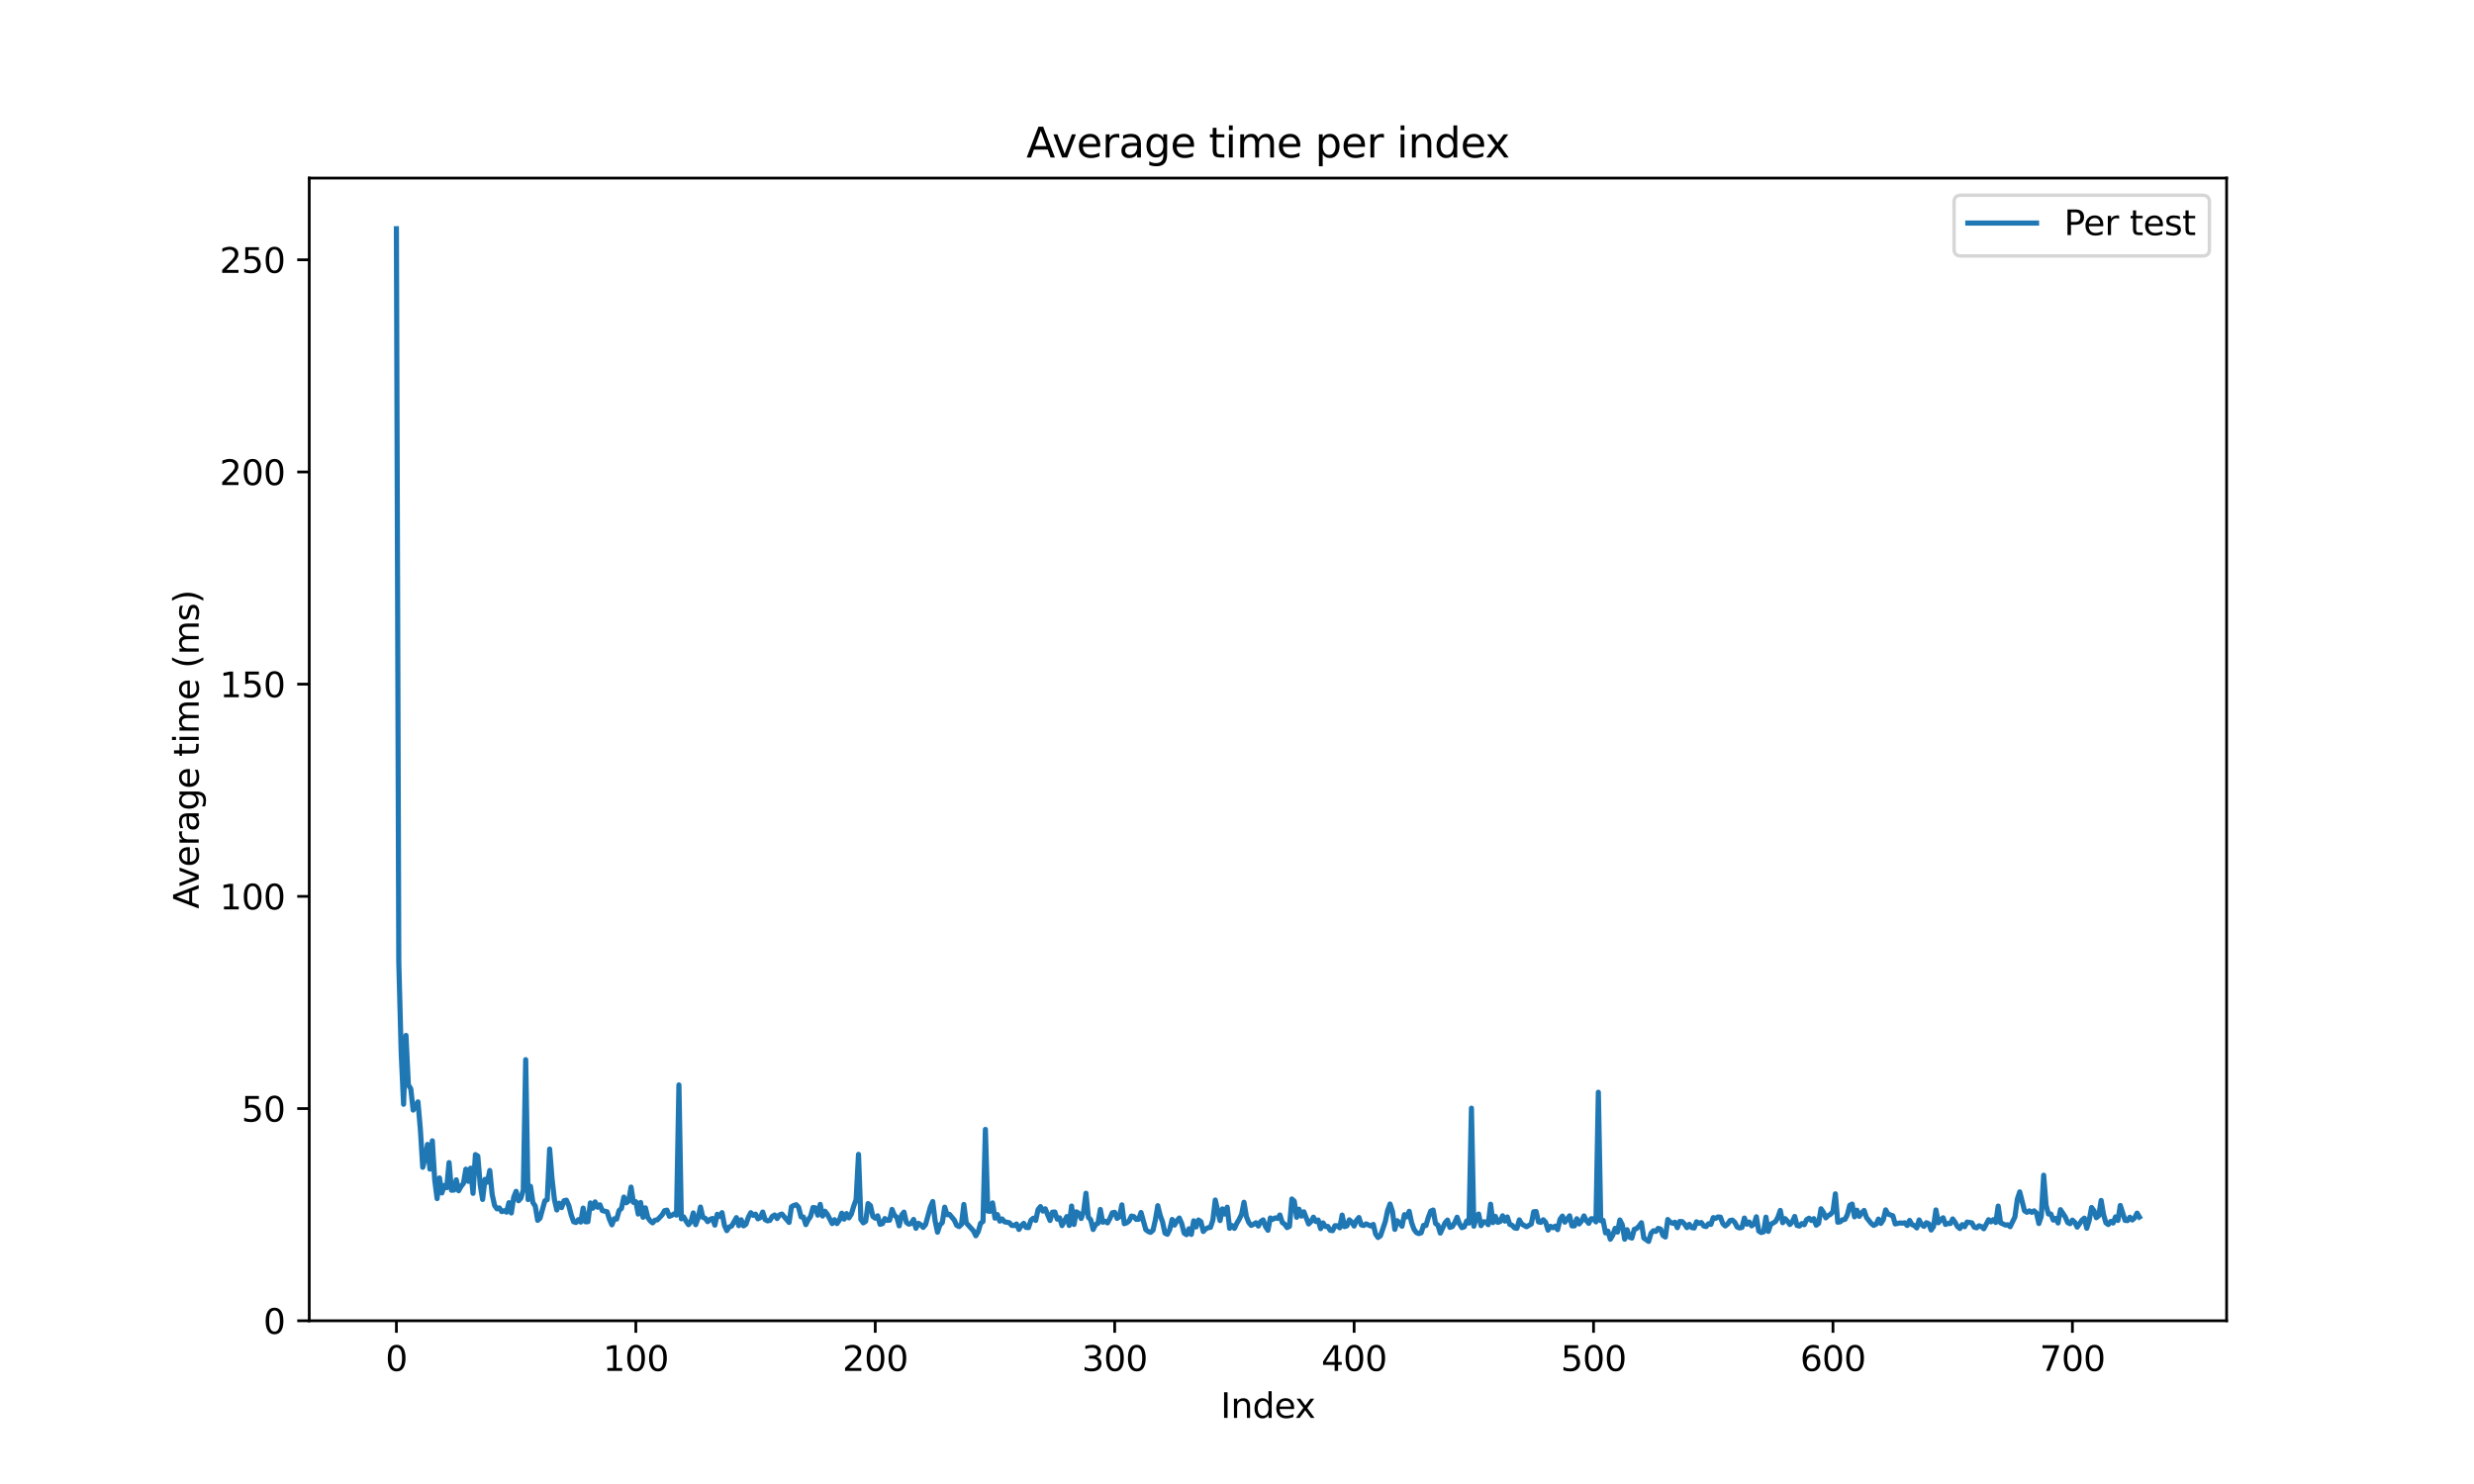<?xml version="1.0" encoding="utf-8" standalone="no"?>
<!DOCTYPE svg PUBLIC "-//W3C//DTD SVG 1.1//EN"
  "http://www.w3.org/Graphics/SVG/1.1/DTD/svg11.dtd">
<svg xmlns:xlink="http://www.w3.org/1999/xlink" width="720pt" height="432pt" viewBox="0 0 720 432" xmlns="http://www.w3.org/2000/svg" version="1.1">
 <defs>
  <style type="text/css">*{stroke-linejoin: round; stroke-linecap: butt}</style>
 </defs>
 <g id="figure_1">
  <g id="patch_1">
   <path d="M 0 432 
L 720 432 
L 720 0 
L 0 0 
z
" style="fill: #ffffff"/>
  </g>
  <g id="axes_1">
   <g id="patch_2">
    <path d="M 90 384.48 
L 648 384.48 
L 648 51.84 
L 90 51.84 
z
" style="fill: #ffffff"/>
   </g>
   <g id="matplotlib.axis_1">
    <g id="xtick_1">
     <g id="line2d_1">
      <defs>
       <path id="mbe5090bc5b" d="M 0 0 
L 0 3.5 
" style="stroke: #000000; stroke-width: 0.8"/>
      </defs>
      <g>
       <use xlink:href="#mbe5090bc5b" x="115.364" y="384.48" style="stroke: #000000; stroke-width: 0.8"/>
      </g>
     </g>
     <g id="text_1">
      <!-- 0 -->
      <g transform="translate(112.182 399.078) scale(0.1 -0.1)">
       <defs>
        <path id="DejaVuSans-30" d="M 2034 4250 
Q 1547 4250 1301 3770 
Q 1056 3291 1056 2328 
Q 1056 1369 1301 889 
Q 1547 409 2034 409 
Q 2525 409 2770 889 
Q 3016 1369 3016 2328 
Q 3016 3291 2770 3770 
Q 2525 4250 2034 4250 
z
M 2034 4750 
Q 2819 4750 3233 4129 
Q 3647 3509 3647 2328 
Q 3647 1150 3233 529 
Q 2819 -91 2034 -91 
Q 1250 -91 836 529 
Q 422 1150 422 2328 
Q 422 3509 836 4129 
Q 1250 4750 2034 4750 
z
" transform="scale(0.016)"/>
       </defs>
       <use xlink:href="#DejaVuSans-30"/>
      </g>
     </g>
    </g>
    <g id="xtick_2">
     <g id="line2d_2">
      <g>
       <use xlink:href="#mbe5090bc5b" x="185.044" y="384.48" style="stroke: #000000; stroke-width: 0.8"/>
      </g>
     </g>
     <g id="text_2">
      <!-- 100 -->
      <g transform="translate(175.5 399.078) scale(0.1 -0.1)">
       <defs>
        <path id="DejaVuSans-31" d="M 794 531 
L 1825 531 
L 1825 4091 
L 703 3866 
L 703 4441 
L 1819 4666 
L 2450 4666 
L 2450 531 
L 3481 531 
L 3481 0 
L 794 0 
L 794 531 
z
" transform="scale(0.016)"/>
       </defs>
       <use xlink:href="#DejaVuSans-31"/>
       <use xlink:href="#DejaVuSans-30" transform="translate(63.623 0)"/>
       <use xlink:href="#DejaVuSans-30" transform="translate(127.246 0)"/>
      </g>
     </g>
    </g>
    <g id="xtick_3">
     <g id="line2d_3">
      <g>
       <use xlink:href="#mbe5090bc5b" x="254.724" y="384.48" style="stroke: #000000; stroke-width: 0.8"/>
      </g>
     </g>
     <g id="text_3">
      <!-- 200 -->
      <g transform="translate(245.181 399.078) scale(0.1 -0.1)">
       <defs>
        <path id="DejaVuSans-32" d="M 1228 531 
L 3431 531 
L 3431 0 
L 469 0 
L 469 531 
Q 828 903 1448 1529 
Q 2069 2156 2228 2338 
Q 2531 2678 2651 2914 
Q 2772 3150 2772 3378 
Q 2772 3750 2511 3984 
Q 2250 4219 1831 4219 
Q 1534 4219 1204 4116 
Q 875 4013 500 3803 
L 500 4441 
Q 881 4594 1212 4672 
Q 1544 4750 1819 4750 
Q 2544 4750 2975 4387 
Q 3406 4025 3406 3419 
Q 3406 3131 3298 2873 
Q 3191 2616 2906 2266 
Q 2828 2175 2409 1742 
Q 1991 1309 1228 531 
z
" transform="scale(0.016)"/>
       </defs>
       <use xlink:href="#DejaVuSans-32"/>
       <use xlink:href="#DejaVuSans-30" transform="translate(63.623 0)"/>
       <use xlink:href="#DejaVuSans-30" transform="translate(127.246 0)"/>
      </g>
     </g>
    </g>
    <g id="xtick_4">
     <g id="line2d_4">
      <g>
       <use xlink:href="#mbe5090bc5b" x="324.405" y="384.48" style="stroke: #000000; stroke-width: 0.8"/>
      </g>
     </g>
     <g id="text_4">
      <!-- 300 -->
      <g transform="translate(314.861 399.078) scale(0.1 -0.1)">
       <defs>
        <path id="DejaVuSans-33" d="M 2597 2516 
Q 3050 2419 3304 2112 
Q 3559 1806 3559 1356 
Q 3559 666 3084 287 
Q 2609 -91 1734 -91 
Q 1441 -91 1130 -33 
Q 819 25 488 141 
L 488 750 
Q 750 597 1062 519 
Q 1375 441 1716 441 
Q 2309 441 2620 675 
Q 2931 909 2931 1356 
Q 2931 1769 2642 2001 
Q 2353 2234 1838 2234 
L 1294 2234 
L 1294 2753 
L 1863 2753 
Q 2328 2753 2575 2939 
Q 2822 3125 2822 3475 
Q 2822 3834 2567 4026 
Q 2313 4219 1838 4219 
Q 1578 4219 1281 4162 
Q 984 4106 628 3988 
L 628 4550 
Q 988 4650 1302 4700 
Q 1616 4750 1894 4750 
Q 2613 4750 3031 4423 
Q 3450 4097 3450 3541 
Q 3450 3153 3228 2886 
Q 3006 2619 2597 2516 
z
" transform="scale(0.016)"/>
       </defs>
       <use xlink:href="#DejaVuSans-33"/>
       <use xlink:href="#DejaVuSans-30" transform="translate(63.623 0)"/>
       <use xlink:href="#DejaVuSans-30" transform="translate(127.246 0)"/>
      </g>
     </g>
    </g>
    <g id="xtick_5">
     <g id="line2d_5">
      <g>
       <use xlink:href="#mbe5090bc5b" x="394.085" y="384.48" style="stroke: #000000; stroke-width: 0.8"/>
      </g>
     </g>
     <g id="text_5">
      <!-- 400 -->
      <g transform="translate(384.541 399.078) scale(0.1 -0.1)">
       <defs>
        <path id="DejaVuSans-34" d="M 2419 4116 
L 825 1625 
L 2419 1625 
L 2419 4116 
z
M 2253 4666 
L 3047 4666 
L 3047 1625 
L 3713 1625 
L 3713 1100 
L 3047 1100 
L 3047 0 
L 2419 0 
L 2419 1100 
L 313 1100 
L 313 1709 
L 2253 4666 
z
" transform="scale(0.016)"/>
       </defs>
       <use xlink:href="#DejaVuSans-34"/>
       <use xlink:href="#DejaVuSans-30" transform="translate(63.623 0)"/>
       <use xlink:href="#DejaVuSans-30" transform="translate(127.246 0)"/>
      </g>
     </g>
    </g>
    <g id="xtick_6">
     <g id="line2d_6">
      <g>
       <use xlink:href="#mbe5090bc5b" x="463.765" y="384.48" style="stroke: #000000; stroke-width: 0.8"/>
      </g>
     </g>
     <g id="text_6">
      <!-- 500 -->
      <g transform="translate(454.221 399.078) scale(0.1 -0.1)">
       <defs>
        <path id="DejaVuSans-35" d="M 691 4666 
L 3169 4666 
L 3169 4134 
L 1269 4134 
L 1269 2991 
Q 1406 3038 1543 3061 
Q 1681 3084 1819 3084 
Q 2600 3084 3056 2656 
Q 3513 2228 3513 1497 
Q 3513 744 3044 326 
Q 2575 -91 1722 -91 
Q 1428 -91 1123 -41 
Q 819 9 494 109 
L 494 744 
Q 775 591 1075 516 
Q 1375 441 1709 441 
Q 2250 441 2565 725 
Q 2881 1009 2881 1497 
Q 2881 1984 2565 2268 
Q 2250 2553 1709 2553 
Q 1456 2553 1204 2497 
Q 953 2441 691 2322 
L 691 4666 
z
" transform="scale(0.016)"/>
       </defs>
       <use xlink:href="#DejaVuSans-35"/>
       <use xlink:href="#DejaVuSans-30" transform="translate(63.623 0)"/>
       <use xlink:href="#DejaVuSans-30" transform="translate(127.246 0)"/>
      </g>
     </g>
    </g>
    <g id="xtick_7">
     <g id="line2d_7">
      <g>
       <use xlink:href="#mbe5090bc5b" x="533.446" y="384.48" style="stroke: #000000; stroke-width: 0.8"/>
      </g>
     </g>
     <g id="text_7">
      <!-- 600 -->
      <g transform="translate(523.902 399.078) scale(0.1 -0.1)">
       <defs>
        <path id="DejaVuSans-36" d="M 2113 2584 
Q 1688 2584 1439 2293 
Q 1191 2003 1191 1497 
Q 1191 994 1439 701 
Q 1688 409 2113 409 
Q 2538 409 2786 701 
Q 3034 994 3034 1497 
Q 3034 2003 2786 2293 
Q 2538 2584 2113 2584 
z
M 3366 4563 
L 3366 3988 
Q 3128 4100 2886 4159 
Q 2644 4219 2406 4219 
Q 1781 4219 1451 3797 
Q 1122 3375 1075 2522 
Q 1259 2794 1537 2939 
Q 1816 3084 2150 3084 
Q 2853 3084 3261 2657 
Q 3669 2231 3669 1497 
Q 3669 778 3244 343 
Q 2819 -91 2113 -91 
Q 1303 -91 875 529 
Q 447 1150 447 2328 
Q 447 3434 972 4092 
Q 1497 4750 2381 4750 
Q 2619 4750 2861 4703 
Q 3103 4656 3366 4563 
z
" transform="scale(0.016)"/>
       </defs>
       <use xlink:href="#DejaVuSans-36"/>
       <use xlink:href="#DejaVuSans-30" transform="translate(63.623 0)"/>
       <use xlink:href="#DejaVuSans-30" transform="translate(127.246 0)"/>
      </g>
     </g>
    </g>
    <g id="xtick_8">
     <g id="line2d_8">
      <g>
       <use xlink:href="#mbe5090bc5b" x="603.126" y="384.48" style="stroke: #000000; stroke-width: 0.8"/>
      </g>
     </g>
     <g id="text_8">
      <!-- 700 -->
      <g transform="translate(593.582 399.078) scale(0.1 -0.1)">
       <defs>
        <path id="DejaVuSans-37" d="M 525 4666 
L 3525 4666 
L 3525 4397 
L 1831 0 
L 1172 0 
L 2766 4134 
L 525 4134 
L 525 4666 
z
" transform="scale(0.016)"/>
       </defs>
       <use xlink:href="#DejaVuSans-37"/>
       <use xlink:href="#DejaVuSans-30" transform="translate(63.623 0)"/>
       <use xlink:href="#DejaVuSans-30" transform="translate(127.246 0)"/>
      </g>
     </g>
    </g>
    <g id="text_9">
     <!-- Index -->
     <g transform="translate(355.234 412.757) scale(0.1 -0.1)">
      <defs>
       <path id="DejaVuSans-49" d="M 628 4666 
L 1259 4666 
L 1259 0 
L 628 0 
L 628 4666 
z
" transform="scale(0.016)"/>
       <path id="DejaVuSans-6e" d="M 3513 2113 
L 3513 0 
L 2938 0 
L 2938 2094 
Q 2938 2591 2744 2837 
Q 2550 3084 2163 3084 
Q 1697 3084 1428 2787 
Q 1159 2491 1159 1978 
L 1159 0 
L 581 0 
L 581 3500 
L 1159 3500 
L 1159 2956 
Q 1366 3272 1645 3428 
Q 1925 3584 2291 3584 
Q 2894 3584 3203 3211 
Q 3513 2838 3513 2113 
z
" transform="scale(0.016)"/>
       <path id="DejaVuSans-64" d="M 2906 2969 
L 2906 4863 
L 3481 4863 
L 3481 0 
L 2906 0 
L 2906 525 
Q 2725 213 2448 61 
Q 2172 -91 1784 -91 
Q 1150 -91 751 415 
Q 353 922 353 1747 
Q 353 2572 751 3078 
Q 1150 3584 1784 3584 
Q 2172 3584 2448 3432 
Q 2725 3281 2906 2969 
z
M 947 1747 
Q 947 1113 1208 752 
Q 1469 391 1925 391 
Q 2381 391 2643 752 
Q 2906 1113 2906 1747 
Q 2906 2381 2643 2742 
Q 2381 3103 1925 3103 
Q 1469 3103 1208 2742 
Q 947 2381 947 1747 
z
" transform="scale(0.016)"/>
       <path id="DejaVuSans-65" d="M 3597 1894 
L 3597 1613 
L 953 1613 
Q 991 1019 1311 708 
Q 1631 397 2203 397 
Q 2534 397 2845 478 
Q 3156 559 3463 722 
L 3463 178 
Q 3153 47 2828 -22 
Q 2503 -91 2169 -91 
Q 1331 -91 842 396 
Q 353 884 353 1716 
Q 353 2575 817 3079 
Q 1281 3584 2069 3584 
Q 2775 3584 3186 3129 
Q 3597 2675 3597 1894 
z
M 3022 2063 
Q 3016 2534 2758 2815 
Q 2500 3097 2075 3097 
Q 1594 3097 1305 2825 
Q 1016 2553 972 2059 
L 3022 2063 
z
" transform="scale(0.016)"/>
       <path id="DejaVuSans-78" d="M 3513 3500 
L 2247 1797 
L 3578 0 
L 2900 0 
L 1881 1375 
L 863 0 
L 184 0 
L 1544 1831 
L 300 3500 
L 978 3500 
L 1906 2253 
L 2834 3500 
L 3513 3500 
z
" transform="scale(0.016)"/>
      </defs>
      <use xlink:href="#DejaVuSans-49"/>
      <use xlink:href="#DejaVuSans-6e" transform="translate(29.492 0)"/>
      <use xlink:href="#DejaVuSans-64" transform="translate(92.871 0)"/>
      <use xlink:href="#DejaVuSans-65" transform="translate(156.348 0)"/>
      <use xlink:href="#DejaVuSans-78" transform="translate(216.121 0)"/>
     </g>
    </g>
   </g>
   <g id="matplotlib.axis_2">
    <g id="ytick_1">
     <g id="line2d_9">
      <defs>
       <path id="m5566788593" d="M 0 0 
L -3.5 0 
" style="stroke: #000000; stroke-width: 0.8"/>
      </defs>
      <g>
       <use xlink:href="#m5566788593" x="90" y="384.48" style="stroke: #000000; stroke-width: 0.8"/>
      </g>
     </g>
     <g id="text_10">
      <!-- 0 -->
      <g transform="translate(76.638 388.279) scale(0.1 -0.1)">
       <use xlink:href="#DejaVuSans-30"/>
      </g>
     </g>
    </g>
    <g id="ytick_2">
     <g id="line2d_10">
      <g>
       <use xlink:href="#m5566788593" x="90" y="322.709" style="stroke: #000000; stroke-width: 0.8"/>
      </g>
     </g>
     <g id="text_11">
      <!-- 50 -->
      <g transform="translate(70.275 326.508) scale(0.1 -0.1)">
       <use xlink:href="#DejaVuSans-35"/>
       <use xlink:href="#DejaVuSans-30" transform="translate(63.623 0)"/>
      </g>
     </g>
    </g>
    <g id="ytick_3">
     <g id="line2d_11">
      <g>
       <use xlink:href="#m5566788593" x="90" y="260.937" style="stroke: #000000; stroke-width: 0.8"/>
      </g>
     </g>
     <g id="text_12">
      <!-- 100 -->
      <g transform="translate(63.913 264.736) scale(0.1 -0.1)">
       <use xlink:href="#DejaVuSans-31"/>
       <use xlink:href="#DejaVuSans-30" transform="translate(63.623 0)"/>
       <use xlink:href="#DejaVuSans-30" transform="translate(127.246 0)"/>
      </g>
     </g>
    </g>
    <g id="ytick_4">
     <g id="line2d_12">
      <g>
       <use xlink:href="#m5566788593" x="90" y="199.166" style="stroke: #000000; stroke-width: 0.8"/>
      </g>
     </g>
     <g id="text_13">
      <!-- 150 -->
      <g transform="translate(63.913 202.965) scale(0.1 -0.1)">
       <use xlink:href="#DejaVuSans-31"/>
       <use xlink:href="#DejaVuSans-35" transform="translate(63.623 0)"/>
       <use xlink:href="#DejaVuSans-30" transform="translate(127.246 0)"/>
      </g>
     </g>
    </g>
    <g id="ytick_5">
     <g id="line2d_13">
      <g>
       <use xlink:href="#m5566788593" x="90" y="137.394" style="stroke: #000000; stroke-width: 0.8"/>
      </g>
     </g>
     <g id="text_14">
      <!-- 200 -->
      <g transform="translate(63.913 141.193) scale(0.1 -0.1)">
       <use xlink:href="#DejaVuSans-32"/>
       <use xlink:href="#DejaVuSans-30" transform="translate(63.623 0)"/>
       <use xlink:href="#DejaVuSans-30" transform="translate(127.246 0)"/>
      </g>
     </g>
    </g>
    <g id="ytick_6">
     <g id="line2d_14">
      <g>
       <use xlink:href="#m5566788593" x="90" y="75.623" style="stroke: #000000; stroke-width: 0.8"/>
      </g>
     </g>
     <g id="text_15">
      <!-- 250 -->
      <g transform="translate(63.913 79.422) scale(0.1 -0.1)">
       <use xlink:href="#DejaVuSans-32"/>
       <use xlink:href="#DejaVuSans-35" transform="translate(63.623 0)"/>
       <use xlink:href="#DejaVuSans-30" transform="translate(127.246 0)"/>
      </g>
     </g>
    </g>
    <g id="text_16">
     <!-- Average time (ms) -->
     <g transform="translate(57.833 264.544) rotate(-90) scale(0.1 -0.1)">
      <defs>
       <path id="DejaVuSans-41" d="M 2188 4044 
L 1331 1722 
L 3047 1722 
L 2188 4044 
z
M 1831 4666 
L 2547 4666 
L 4325 0 
L 3669 0 
L 3244 1197 
L 1141 1197 
L 716 0 
L 50 0 
L 1831 4666 
z
" transform="scale(0.016)"/>
       <path id="DejaVuSans-76" d="M 191 3500 
L 800 3500 
L 1894 563 
L 2988 3500 
L 3597 3500 
L 2284 0 
L 1503 0 
L 191 3500 
z
" transform="scale(0.016)"/>
       <path id="DejaVuSans-72" d="M 2631 2963 
Q 2534 3019 2420 3045 
Q 2306 3072 2169 3072 
Q 1681 3072 1420 2755 
Q 1159 2438 1159 1844 
L 1159 0 
L 581 0 
L 581 3500 
L 1159 3500 
L 1159 2956 
Q 1341 3275 1631 3429 
Q 1922 3584 2338 3584 
Q 2397 3584 2469 3576 
Q 2541 3569 2628 3553 
L 2631 2963 
z
" transform="scale(0.016)"/>
       <path id="DejaVuSans-61" d="M 2194 1759 
Q 1497 1759 1228 1600 
Q 959 1441 959 1056 
Q 959 750 1161 570 
Q 1363 391 1709 391 
Q 2188 391 2477 730 
Q 2766 1069 2766 1631 
L 2766 1759 
L 2194 1759 
z
M 3341 1997 
L 3341 0 
L 2766 0 
L 2766 531 
Q 2569 213 2275 61 
Q 1981 -91 1556 -91 
Q 1019 -91 701 211 
Q 384 513 384 1019 
Q 384 1609 779 1909 
Q 1175 2209 1959 2209 
L 2766 2209 
L 2766 2266 
Q 2766 2663 2505 2880 
Q 2244 3097 1772 3097 
Q 1472 3097 1187 3025 
Q 903 2953 641 2809 
L 641 3341 
Q 956 3463 1253 3523 
Q 1550 3584 1831 3584 
Q 2591 3584 2966 3190 
Q 3341 2797 3341 1997 
z
" transform="scale(0.016)"/>
       <path id="DejaVuSans-67" d="M 2906 1791 
Q 2906 2416 2648 2759 
Q 2391 3103 1925 3103 
Q 1463 3103 1205 2759 
Q 947 2416 947 1791 
Q 947 1169 1205 825 
Q 1463 481 1925 481 
Q 2391 481 2648 825 
Q 2906 1169 2906 1791 
z
M 3481 434 
Q 3481 -459 3084 -895 
Q 2688 -1331 1869 -1331 
Q 1566 -1331 1297 -1286 
Q 1028 -1241 775 -1147 
L 775 -588 
Q 1028 -725 1275 -790 
Q 1522 -856 1778 -856 
Q 2344 -856 2625 -561 
Q 2906 -266 2906 331 
L 2906 616 
Q 2728 306 2450 153 
Q 2172 0 1784 0 
Q 1141 0 747 490 
Q 353 981 353 1791 
Q 353 2603 747 3093 
Q 1141 3584 1784 3584 
Q 2172 3584 2450 3431 
Q 2728 3278 2906 2969 
L 2906 3500 
L 3481 3500 
L 3481 434 
z
" transform="scale(0.016)"/>
       <path id="DejaVuSans-20" transform="scale(0.016)"/>
       <path id="DejaVuSans-74" d="M 1172 4494 
L 1172 3500 
L 2356 3500 
L 2356 3053 
L 1172 3053 
L 1172 1153 
Q 1172 725 1289 603 
Q 1406 481 1766 481 
L 2356 481 
L 2356 0 
L 1766 0 
Q 1100 0 847 248 
Q 594 497 594 1153 
L 594 3053 
L 172 3053 
L 172 3500 
L 594 3500 
L 594 4494 
L 1172 4494 
z
" transform="scale(0.016)"/>
       <path id="DejaVuSans-69" d="M 603 3500 
L 1178 3500 
L 1178 0 
L 603 0 
L 603 3500 
z
M 603 4863 
L 1178 4863 
L 1178 4134 
L 603 4134 
L 603 4863 
z
" transform="scale(0.016)"/>
       <path id="DejaVuSans-6d" d="M 3328 2828 
Q 3544 3216 3844 3400 
Q 4144 3584 4550 3584 
Q 5097 3584 5394 3201 
Q 5691 2819 5691 2113 
L 5691 0 
L 5113 0 
L 5113 2094 
Q 5113 2597 4934 2840 
Q 4756 3084 4391 3084 
Q 3944 3084 3684 2787 
Q 3425 2491 3425 1978 
L 3425 0 
L 2847 0 
L 2847 2094 
Q 2847 2600 2669 2842 
Q 2491 3084 2119 3084 
Q 1678 3084 1418 2786 
Q 1159 2488 1159 1978 
L 1159 0 
L 581 0 
L 581 3500 
L 1159 3500 
L 1159 2956 
Q 1356 3278 1631 3431 
Q 1906 3584 2284 3584 
Q 2666 3584 2933 3390 
Q 3200 3197 3328 2828 
z
" transform="scale(0.016)"/>
       <path id="DejaVuSans-28" d="M 1984 4856 
Q 1566 4138 1362 3434 
Q 1159 2731 1159 2009 
Q 1159 1288 1364 580 
Q 1569 -128 1984 -844 
L 1484 -844 
Q 1016 -109 783 600 
Q 550 1309 550 2009 
Q 550 2706 781 3412 
Q 1013 4119 1484 4856 
L 1984 4856 
z
" transform="scale(0.016)"/>
       <path id="DejaVuSans-73" d="M 2834 3397 
L 2834 2853 
Q 2591 2978 2328 3040 
Q 2066 3103 1784 3103 
Q 1356 3103 1142 2972 
Q 928 2841 928 2578 
Q 928 2378 1081 2264 
Q 1234 2150 1697 2047 
L 1894 2003 
Q 2506 1872 2764 1633 
Q 3022 1394 3022 966 
Q 3022 478 2636 193 
Q 2250 -91 1575 -91 
Q 1294 -91 989 -36 
Q 684 19 347 128 
L 347 722 
Q 666 556 975 473 
Q 1284 391 1588 391 
Q 1994 391 2212 530 
Q 2431 669 2431 922 
Q 2431 1156 2273 1281 
Q 2116 1406 1581 1522 
L 1381 1569 
Q 847 1681 609 1914 
Q 372 2147 372 2553 
Q 372 3047 722 3315 
Q 1072 3584 1716 3584 
Q 2034 3584 2315 3537 
Q 2597 3491 2834 3397 
z
" transform="scale(0.016)"/>
       <path id="DejaVuSans-29" d="M 513 4856 
L 1013 4856 
Q 1481 4119 1714 3412 
Q 1947 2706 1947 2009 
Q 1947 1309 1714 600 
Q 1481 -109 1013 -844 
L 513 -844 
Q 928 -128 1133 580 
Q 1338 1288 1338 2009 
Q 1338 2731 1133 3434 
Q 928 4138 513 4856 
z
" transform="scale(0.016)"/>
      </defs>
      <use xlink:href="#DejaVuSans-41"/>
      <use xlink:href="#DejaVuSans-76" transform="translate(62.533 0)"/>
      <use xlink:href="#DejaVuSans-65" transform="translate(121.713 0)"/>
      <use xlink:href="#DejaVuSans-72" transform="translate(183.236 0)"/>
      <use xlink:href="#DejaVuSans-61" transform="translate(224.35 0)"/>
      <use xlink:href="#DejaVuSans-67" transform="translate(285.629 0)"/>
      <use xlink:href="#DejaVuSans-65" transform="translate(349.105 0)"/>
      <use xlink:href="#DejaVuSans-20" transform="translate(410.629 0)"/>
      <use xlink:href="#DejaVuSans-74" transform="translate(442.416 0)"/>
      <use xlink:href="#DejaVuSans-69" transform="translate(481.625 0)"/>
      <use xlink:href="#DejaVuSans-6d" transform="translate(509.408 0)"/>
      <use xlink:href="#DejaVuSans-65" transform="translate(606.82 0)"/>
      <use xlink:href="#DejaVuSans-20" transform="translate(668.344 0)"/>
      <use xlink:href="#DejaVuSans-28" transform="translate(700.131 0)"/>
      <use xlink:href="#DejaVuSans-6d" transform="translate(739.145 0)"/>
      <use xlink:href="#DejaVuSans-73" transform="translate(836.557 0)"/>
      <use xlink:href="#DejaVuSans-29" transform="translate(888.656 0)"/>
     </g>
    </g>
   </g>
   <g id="line2d_15">
    <path d="M 115.364 66.58 
L 116.06 280.138 
L 116.757 306.441 
L 117.454 321.456 
L 118.151 301.415 
L 118.848 315.842 
L 119.544 316.924 
L 120.241 323.154 
L 121.635 320.758 
L 122.332 328.691 
L 123.028 339.809 
L 123.725 337.197 
L 124.422 333.145 
L 125.119 340.337 
L 125.816 332.1 
L 126.512 343.466 
L 127.209 348.915 
L 127.906 342.908 
L 128.603 347.273 
L 129.3 345.1 
L 129.997 345.748 
L 130.693 338.437 
L 131.39 346.482 
L 132.087 346.447 
L 132.784 343.45 
L 133.481 346.629 
L 134.177 345.37 
L 134.874 344.492 
L 135.571 340.345 
L 136.268 343.888 
L 136.965 340.053 
L 137.661 347.395 
L 138.358 336.111 
L 139.055 336.548 
L 139.752 344.894 
L 140.449 349.168 
L 141.145 343.31 
L 141.842 344.13 
L 142.539 340.731 
L 143.236 347.722 
L 143.933 350.897 
L 144.629 351.906 
L 145.326 351.624 
L 146.023 352.712 
L 146.72 352.439 
L 147.417 352.863 
L 148.113 350.109 
L 148.81 353.102 
L 149.507 348.523 
L 150.204 346.802 
L 150.901 349.546 
L 151.597 348.778 
L 152.294 346.402 
L 152.991 308.466 
L 153.688 349.195 
L 154.385 345.339 
L 155.081 350.06 
L 155.778 351.113 
L 156.475 355.249 
L 157.172 354.613 
L 158.565 349.559 
L 159.262 349.23 
L 159.959 334.493 
L 160.656 343.09 
L 161.353 349.227 
L 162.049 352.238 
L 162.746 350.262 
L 163.443 351.531 
L 164.14 349.543 
L 164.837 349.371 
L 165.533 350.938 
L 166.23 353.646 
L 166.927 355.659 
L 167.624 355.88 
L 168.321 355.046 
L 169.017 355.755 
L 169.714 351.678 
L 170.411 355.671 
L 171.108 355.641 
L 171.805 350.177 
L 172.501 351.737 
L 173.198 349.881 
L 173.895 351.438 
L 174.592 350.725 
L 175.289 352.411 
L 176.682 352.746 
L 177.379 354.97 
L 178.076 356.551 
L 178.773 354.787 
L 179.47 354.884 
L 180.166 352.399 
L 180.863 351.766 
L 181.56 348.479 
L 182.257 350.139 
L 182.954 349.63 
L 183.65 345.572 
L 184.347 350.023 
L 185.044 349.821 
L 185.741 353.425 
L 186.438 350.043 
L 187.134 354.362 
L 187.831 351.607 
L 188.528 354.434 
L 189.225 355.398 
L 189.922 355.981 
L 190.618 355.198 
L 191.315 355.108 
L 192.709 353.648 
L 193.406 352.431 
L 194.102 352.283 
L 194.799 354.065 
L 195.496 353.797 
L 196.193 353.358 
L 196.89 353.732 
L 197.586 315.828 
L 198.283 354.8 
L 198.98 354.25 
L 199.677 355.5 
L 200.374 356.516 
L 201.07 355.686 
L 201.767 353.089 
L 202.464 356.506 
L 203.161 354.633 
L 203.858 351.373 
L 204.554 354.369 
L 205.251 354.656 
L 205.948 355.632 
L 206.645 354.974 
L 207.342 354.691 
L 208.038 356.641 
L 208.735 353.487 
L 209.432 354.111 
L 210.129 353.006 
L 210.826 356.713 
L 211.522 358.251 
L 212.219 357.18 
L 212.916 356.921 
L 214.31 354.456 
L 215.006 356.792 
L 215.703 355.081 
L 216.4 356.866 
L 217.097 356.361 
L 217.794 354.343 
L 218.491 353.026 
L 219.187 353.788 
L 219.884 353.446 
L 220.581 354.806 
L 221.278 354.429 
L 221.975 352.83 
L 222.671 355.037 
L 223.368 355.404 
L 224.065 355.255 
L 224.762 354.081 
L 225.459 353.686 
L 226.155 354.721 
L 226.852 353.664 
L 227.549 353.41 
L 228.943 355.038 
L 229.639 355.859 
L 230.336 351.3 
L 231.033 350.91 
L 231.73 350.694 
L 232.427 351.452 
L 233.123 354.227 
L 233.82 354.293 
L 234.517 356.501 
L 235.214 355.096 
L 235.911 354.072 
L 236.607 351.52 
L 237.304 351.617 
L 238.001 353.734 
L 238.698 350.601 
L 239.395 354.002 
L 240.091 352.607 
L 240.788 353.489 
L 242.182 356.19 
L 242.879 355.059 
L 243.575 356.191 
L 244.272 355.203 
L 244.969 353.164 
L 245.666 354.894 
L 246.363 353.278 
L 247.059 354.523 
L 247.756 353.455 
L 248.453 351.118 
L 249.15 349.206 
L 249.847 336.046 
L 250.543 354.99 
L 251.24 355.986 
L 251.937 355.512 
L 252.634 350.364 
L 253.331 350.972 
L 254.027 354.115 
L 254.724 354.621 
L 255.421 353.927 
L 256.118 356.403 
L 256.815 356.21 
L 257.511 354.727 
L 258.208 355.26 
L 258.905 355.2 
L 259.602 352.068 
L 260.299 353.758 
L 260.996 354.365 
L 261.692 356.853 
L 262.389 353.717 
L 263.086 352.854 
L 263.783 355.857 
L 264.48 356.361 
L 265.176 356.164 
L 265.873 354.985 
L 266.57 357.562 
L 267.267 356.106 
L 267.964 356.514 
L 268.66 357.311 
L 269.357 356.49 
L 270.751 351.434 
L 271.448 349.771 
L 272.144 355.398 
L 272.841 358.704 
L 273.538 356.612 
L 274.235 355.911 
L 274.932 351.414 
L 275.628 353.606 
L 276.325 353.508 
L 277.719 355.164 
L 278.416 356.689 
L 279.112 357.074 
L 279.809 356.422 
L 280.506 350.63 
L 281.203 355.986 
L 283.293 358.304 
L 283.99 359.739 
L 284.687 358.532 
L 285.384 356.112 
L 286.08 355.58 
L 286.777 328.775 
L 287.474 352.553 
L 288.171 352.617 
L 288.868 350.175 
L 289.564 354.606 
L 290.261 353.559 
L 290.958 355.479 
L 291.655 354.849 
L 292.352 355.677 
L 293.745 355.937 
L 294.442 356.727 
L 295.139 356.766 
L 295.836 356.307 
L 296.532 357.904 
L 297.229 356.803 
L 297.926 356.119 
L 298.623 357.3 
L 299.32 357.37 
L 300.016 355.227 
L 300.713 354.634 
L 301.41 355.276 
L 302.107 352.117 
L 302.804 351.245 
L 303.5 352.552 
L 304.197 351.887 
L 305.591 355.288 
L 306.288 352.871 
L 306.985 352.819 
L 307.681 354.896 
L 308.378 354.523 
L 309.075 356.78 
L 310.469 354.144 
L 311.165 356.748 
L 311.862 351.093 
L 312.559 356.453 
L 313.256 352.771 
L 313.953 353.213 
L 314.649 354.712 
L 315.346 352.771 
L 316.043 347.355 
L 316.74 354.353 
L 317.437 355.095 
L 318.133 357.917 
L 318.83 356.496 
L 319.527 356.12 
L 320.224 352.085 
L 320.921 355.794 
L 321.617 355.51 
L 322.314 355.993 
L 323.011 354.708 
L 323.708 353.041 
L 324.405 352.922 
L 325.101 354.685 
L 325.798 354.182 
L 326.495 350.744 
L 327.192 356.219 
L 327.889 355.965 
L 328.585 355.421 
L 329.282 354.003 
L 329.979 354.156 
L 330.676 354.961 
L 331.373 354.943 
L 332.069 352.971 
L 333.463 357.965 
L 334.16 358.486 
L 334.857 358.743 
L 335.553 358.134 
L 336.25 355.096 
L 336.947 350.981 
L 337.644 353.797 
L 338.341 355.738 
L 339.037 358.959 
L 339.734 359.309 
L 340.431 357.918 
L 341.128 354.982 
L 341.825 356.629 
L 342.521 355.31 
L 343.218 354.569 
L 343.915 356.183 
L 344.612 358.965 
L 345.309 359.424 
L 346.005 357.713 
L 346.702 359.339 
L 347.399 355.389 
L 348.096 357.171 
L 348.793 355.15 
L 349.49 355.639 
L 350.186 358.483 
L 350.883 357.736 
L 351.58 357.4 
L 352.277 357.293 
L 352.974 355.212 
L 353.67 349.328 
L 355.064 355.318 
L 355.761 351.911 
L 356.458 353.409 
L 357.154 351.415 
L 357.851 357.573 
L 358.548 356.763 
L 359.245 357.58 
L 359.942 356.12 
L 360.638 354.94 
L 361.335 353.493 
L 362.032 349.989 
L 362.729 354.136 
L 363.426 355.878 
L 364.122 356.718 
L 364.819 356.394 
L 365.516 355.946 
L 366.213 356.911 
L 366.91 355.599 
L 367.606 355.114 
L 368.303 357.066 
L 369 358.14 
L 369.697 354.561 
L 370.394 354.967 
L 371.09 354.546 
L 371.787 354.687 
L 372.484 353.689 
L 373.181 355.891 
L 373.878 356.355 
L 374.574 357.361 
L 375.271 356.998 
L 375.968 349.029 
L 376.665 349.681 
L 377.362 354.368 
L 378.058 352.008 
L 378.755 354.021 
L 379.452 352.763 
L 380.846 356.301 
L 381.542 355.581 
L 382.239 354.327 
L 382.936 355.589 
L 383.633 355.152 
L 384.33 357.664 
L 385.026 355.983 
L 385.723 357.042 
L 386.42 357.011 
L 387.117 358.148 
L 387.814 358.248 
L 388.51 356.803 
L 389.207 356.837 
L 389.904 357.427 
L 390.601 353.713 
L 391.298 357.086 
L 391.995 356.844 
L 392.691 355.098 
L 393.388 355.779 
L 394.085 356.905 
L 394.782 355.242 
L 395.479 354.422 
L 396.175 356.567 
L 396.872 356.752 
L 397.569 356.274 
L 398.963 356.899 
L 399.659 356.432 
L 400.356 359.274 
L 401.053 360.246 
L 401.75 359.747 
L 403.143 355.665 
L 403.84 352.378 
L 404.537 350.492 
L 405.234 352.616 
L 405.931 357.878 
L 406.627 355.362 
L 407.324 356.036 
L 408.021 356.966 
L 408.718 353.586 
L 409.415 354.235 
L 410.111 352.614 
L 410.808 355.906 
L 411.505 357.835 
L 412.202 358.799 
L 412.899 359.096 
L 413.595 358.88 
L 414.292 356.702 
L 414.989 356.761 
L 415.686 354.377 
L 416.383 352.558 
L 417.079 352.246 
L 417.776 356.137 
L 418.473 356.657 
L 419.17 358.959 
L 420.563 355.95 
L 421.26 355.176 
L 421.957 357.304 
L 422.654 357.063 
L 423.351 355.944 
L 424.047 354.339 
L 424.744 356.255 
L 425.441 357.383 
L 426.138 357.143 
L 426.835 355.436 
L 427.531 356.049 
L 428.228 322.595 
L 428.925 356.953 
L 429.622 354.519 
L 430.319 353.41 
L 431.015 356.797 
L 431.712 355.669 
L 432.409 355.714 
L 433.106 356.513 
L 433.803 350.556 
L 434.5 355.906 
L 435.196 354.091 
L 435.893 355.831 
L 436.59 355.593 
L 437.287 353.919 
L 437.984 355.473 
L 438.68 354.269 
L 439.377 356.421 
L 440.074 356.697 
L 440.771 357.445 
L 441.468 357.571 
L 442.164 355.115 
L 442.861 356.333 
L 444.255 357.111 
L 445.648 356.311 
L 446.345 352.751 
L 447.042 352.675 
L 447.739 355.698 
L 448.436 355.848 
L 449.132 355.077 
L 449.829 355.818 
L 450.526 358.094 
L 451.223 356.984 
L 451.92 357.398 
L 452.616 356.928 
L 453.313 357.952 
L 454.01 354.948 
L 454.707 354.003 
L 455.404 355.783 
L 456.797 353.93 
L 457.494 356.871 
L 458.191 356.873 
L 458.888 354.782 
L 459.584 356.301 
L 460.281 355.426 
L 460.978 353.952 
L 461.675 355.329 
L 462.372 356.117 
L 463.068 354.779 
L 463.765 354.811 
L 464.462 355.697 
L 465.159 317.963 
L 465.856 355.356 
L 466.552 355.258 
L 467.249 358.902 
L 467.946 358.382 
L 468.643 360.751 
L 469.34 359.602 
L 470.036 357.579 
L 470.733 358.675 
L 471.43 355.139 
L 472.127 356.521 
L 472.824 360.735 
L 473.52 357.975 
L 474.217 360.153 
L 474.914 360.409 
L 475.611 357.87 
L 476.308 357.624 
L 477.004 356.921 
L 477.701 355.945 
L 478.398 360.409 
L 479.792 361.384 
L 480.489 359.025 
L 481.185 358.264 
L 481.882 358.461 
L 482.579 357.58 
L 483.276 357.809 
L 483.973 359.653 
L 484.669 360.101 
L 485.366 355.005 
L 486.063 355.769 
L 486.76 356.107 
L 487.457 355.799 
L 488.153 357.39 
L 488.85 355.575 
L 489.547 355.621 
L 490.244 356.324 
L 490.941 357.376 
L 491.637 356.407 
L 492.334 357.347 
L 493.031 357.482 
L 493.728 355.677 
L 494.425 356.106 
L 495.121 355.882 
L 495.818 356.872 
L 496.515 357.067 
L 497.212 356.253 
L 497.909 356.434 
L 498.605 354.457 
L 499.302 354.668 
L 499.999 354.252 
L 500.696 354.318 
L 501.393 356.204 
L 502.089 356.887 
L 502.786 356.342 
L 503.483 355.303 
L 504.18 355.183 
L 504.877 355.848 
L 505.573 357.198 
L 506.27 357.463 
L 506.967 357.296 
L 507.664 354.577 
L 508.361 356.367 
L 509.057 355.737 
L 509.754 356.85 
L 510.451 356.344 
L 511.148 354.221 
L 511.845 358.355 
L 512.541 358.8 
L 513.238 358.598 
L 513.935 354.323 
L 514.632 358.458 
L 515.329 356.418 
L 516.722 355.606 
L 517.419 354.355 
L 518.116 352.358 
L 518.813 355.939 
L 519.509 354.754 
L 520.206 355.496 
L 520.903 356.463 
L 521.6 355.696 
L 522.297 354.115 
L 522.994 356.743 
L 523.69 356.909 
L 524.387 356.186 
L 525.084 356.528 
L 525.781 355.026 
L 526.478 354.628 
L 527.174 355.308 
L 527.871 354.753 
L 528.568 356.663 
L 529.265 356.129 
L 529.962 351.882 
L 530.658 352.921 
L 531.355 354.527 
L 532.052 353.848 
L 532.749 353.48 
L 533.446 352.657 
L 534.142 347.532 
L 534.839 355.802 
L 535.536 355.685 
L 536.233 355.077 
L 536.93 354.967 
L 537.626 353.635 
L 538.323 350.876 
L 539.02 350.505 
L 539.717 354.226 
L 540.414 352.289 
L 541.11 354.084 
L 541.807 353.074 
L 542.504 352.363 
L 543.201 354.438 
L 544.594 356.158 
L 545.291 356.724 
L 545.988 356.371 
L 546.685 354.873 
L 547.382 356.153 
L 548.078 355.091 
L 548.775 352.201 
L 549.472 353.419 
L 550.866 353.921 
L 551.562 356.294 
L 552.956 356.002 
L 553.653 356.074 
L 554.35 355.964 
L 555.046 356.749 
L 555.743 355.264 
L 556.44 356.494 
L 557.137 356.759 
L 557.834 357.457 
L 558.53 355.13 
L 559.227 356.491 
L 559.924 356.996 
L 560.621 355.938 
L 561.318 356.234 
L 562.014 358.071 
L 562.711 357.053 
L 563.408 352.218 
L 564.105 355.966 
L 564.802 355.089 
L 565.499 354.505 
L 566.195 356.447 
L 566.892 356.152 
L 567.589 356.186 
L 568.286 354.839 
L 568.983 355.809 
L 569.679 357.059 
L 570.376 357.633 
L 571.073 356.492 
L 571.77 357.1 
L 572.467 355.752 
L 573.86 355.981 
L 574.557 357.221 
L 575.254 357.43 
L 575.951 356.827 
L 576.647 357.066 
L 577.344 357.701 
L 578.738 355.06 
L 579.435 355.686 
L 580.131 355.043 
L 580.828 355.862 
L 581.525 351.099 
L 582.222 355.955 
L 583.615 356.617 
L 584.312 356.54 
L 585.009 357.099 
L 586.403 354.232 
L 587.099 349.089 
L 587.796 346.959 
L 589.19 352.464 
L 589.887 352.904 
L 590.583 352.48 
L 591.28 352.909 
L 591.977 352.476 
L 592.674 353.134 
L 593.371 356.175 
L 594.067 354.053 
L 594.764 342.108 
L 595.461 350.847 
L 596.158 353.407 
L 596.855 353.402 
L 597.551 355.18 
L 598.248 354.676 
L 598.945 356.015 
L 599.642 352.14 
L 601.035 354.241 
L 601.732 355.872 
L 602.429 356.234 
L 603.126 355.182 
L 603.823 355.831 
L 604.519 357.226 
L 605.913 355.185 
L 606.61 354.609 
L 607.307 357.549 
L 608.003 355.296 
L 608.7 351.507 
L 609.397 352.468 
L 610.094 354.49 
L 610.791 353.893 
L 611.488 349.459 
L 612.184 353.548 
L 612.881 355.974 
L 613.578 356.476 
L 614.275 355.562 
L 614.972 356.034 
L 615.668 354.239 
L 616.365 355.289 
L 617.062 350.922 
L 618.456 355.254 
L 619.152 355.333 
L 619.849 354.34 
L 620.546 355.144 
L 621.243 354.517 
L 621.94 353.145 
L 622.636 354.288 
L 622.636 354.288 
" clip-path="url(#p9b03b7bb1b)" style="fill: none; stroke: #1f77b4; stroke-width: 1.5; stroke-linecap: square"/>
   </g>
   <g id="patch_3">
    <path d="M 90 384.48 
L 90 51.84 
" style="fill: none; stroke: #000000; stroke-width: 0.8; stroke-linejoin: miter; stroke-linecap: square"/>
   </g>
   <g id="patch_4">
    <path d="M 648 384.48 
L 648 51.84 
" style="fill: none; stroke: #000000; stroke-width: 0.8; stroke-linejoin: miter; stroke-linecap: square"/>
   </g>
   <g id="patch_5">
    <path d="M 90 384.48 
L 648 384.48 
" style="fill: none; stroke: #000000; stroke-width: 0.8; stroke-linejoin: miter; stroke-linecap: square"/>
   </g>
   <g id="patch_6">
    <path d="M 90 51.84 
L 648 51.84 
" style="fill: none; stroke: #000000; stroke-width: 0.8; stroke-linejoin: miter; stroke-linecap: square"/>
   </g>
   <g id="text_17">
    <!-- Average time per index -->
    <g transform="translate(298.701 45.84) scale(0.12 -0.12)">
     <defs>
      <path id="DejaVuSans-70" d="M 1159 525 
L 1159 -1331 
L 581 -1331 
L 581 3500 
L 1159 3500 
L 1159 2969 
Q 1341 3281 1617 3432 
Q 1894 3584 2278 3584 
Q 2916 3584 3314 3078 
Q 3713 2572 3713 1747 
Q 3713 922 3314 415 
Q 2916 -91 2278 -91 
Q 1894 -91 1617 61 
Q 1341 213 1159 525 
z
M 3116 1747 
Q 3116 2381 2855 2742 
Q 2594 3103 2138 3103 
Q 1681 3103 1420 2742 
Q 1159 2381 1159 1747 
Q 1159 1113 1420 752 
Q 1681 391 2138 391 
Q 2594 391 2855 752 
Q 3116 1113 3116 1747 
z
" transform="scale(0.016)"/>
     </defs>
     <use xlink:href="#DejaVuSans-41"/>
     <use xlink:href="#DejaVuSans-76" transform="translate(62.533 0)"/>
     <use xlink:href="#DejaVuSans-65" transform="translate(121.713 0)"/>
     <use xlink:href="#DejaVuSans-72" transform="translate(183.236 0)"/>
     <use xlink:href="#DejaVuSans-61" transform="translate(224.35 0)"/>
     <use xlink:href="#DejaVuSans-67" transform="translate(285.629 0)"/>
     <use xlink:href="#DejaVuSans-65" transform="translate(349.105 0)"/>
     <use xlink:href="#DejaVuSans-20" transform="translate(410.629 0)"/>
     <use xlink:href="#DejaVuSans-74" transform="translate(442.416 0)"/>
     <use xlink:href="#DejaVuSans-69" transform="translate(481.625 0)"/>
     <use xlink:href="#DejaVuSans-6d" transform="translate(509.408 0)"/>
     <use xlink:href="#DejaVuSans-65" transform="translate(606.82 0)"/>
     <use xlink:href="#DejaVuSans-20" transform="translate(668.344 0)"/>
     <use xlink:href="#DejaVuSans-70" transform="translate(700.131 0)"/>
     <use xlink:href="#DejaVuSans-65" transform="translate(763.607 0)"/>
     <use xlink:href="#DejaVuSans-72" transform="translate(825.131 0)"/>
     <use xlink:href="#DejaVuSans-20" transform="translate(866.244 0)"/>
     <use xlink:href="#DejaVuSans-69" transform="translate(898.031 0)"/>
     <use xlink:href="#DejaVuSans-6e" transform="translate(925.814 0)"/>
     <use xlink:href="#DejaVuSans-64" transform="translate(989.193 0)"/>
     <use xlink:href="#DejaVuSans-65" transform="translate(1052.67 0)"/>
     <use xlink:href="#DejaVuSans-78" transform="translate(1112.443 0)"/>
    </g>
   </g>
   <g id="legend_1">
    <g id="patch_7">
     <path d="M 570.688 74.518 
L 641 74.518 
Q 643 74.518 643 72.518 
L 643 58.84 
Q 643 56.84 641 56.84 
L 570.688 56.84 
Q 568.688 56.84 568.688 58.84 
L 568.688 72.518 
Q 568.688 74.518 570.688 74.518 
z
" style="fill: #ffffff; opacity: 0.8; stroke: #cccccc; stroke-linejoin: miter"/>
    </g>
    <g id="line2d_16">
     <path d="M 572.688 64.938 
L 582.688 64.938 
L 592.688 64.938 
" style="fill: none; stroke: #1f77b4; stroke-width: 1.5; stroke-linecap: square"/>
    </g>
    <g id="text_18">
     <!-- Per test -->
     <g transform="translate(600.688 68.438) scale(0.1 -0.1)">
      <defs>
       <path id="DejaVuSans-50" d="M 1259 4147 
L 1259 2394 
L 2053 2394 
Q 2494 2394 2734 2622 
Q 2975 2850 2975 3272 
Q 2975 3691 2734 3919 
Q 2494 4147 2053 4147 
L 1259 4147 
z
M 628 4666 
L 2053 4666 
Q 2838 4666 3239 4311 
Q 3641 3956 3641 3272 
Q 3641 2581 3239 2228 
Q 2838 1875 2053 1875 
L 1259 1875 
L 1259 0 
L 628 0 
L 628 4666 
z
" transform="scale(0.016)"/>
      </defs>
      <use xlink:href="#DejaVuSans-50"/>
      <use xlink:href="#DejaVuSans-65" transform="translate(56.678 0)"/>
      <use xlink:href="#DejaVuSans-72" transform="translate(118.201 0)"/>
      <use xlink:href="#DejaVuSans-20" transform="translate(159.314 0)"/>
      <use xlink:href="#DejaVuSans-74" transform="translate(191.102 0)"/>
      <use xlink:href="#DejaVuSans-65" transform="translate(230.311 0)"/>
      <use xlink:href="#DejaVuSans-73" transform="translate(291.834 0)"/>
      <use xlink:href="#DejaVuSans-74" transform="translate(343.934 0)"/>
     </g>
    </g>
   </g>
  </g>
 </g>
 <defs>
  <clipPath id="p9b03b7bb1b">
   <rect x="90" y="51.84" width="558" height="332.64"/>
  </clipPath>
 </defs>
</svg>
